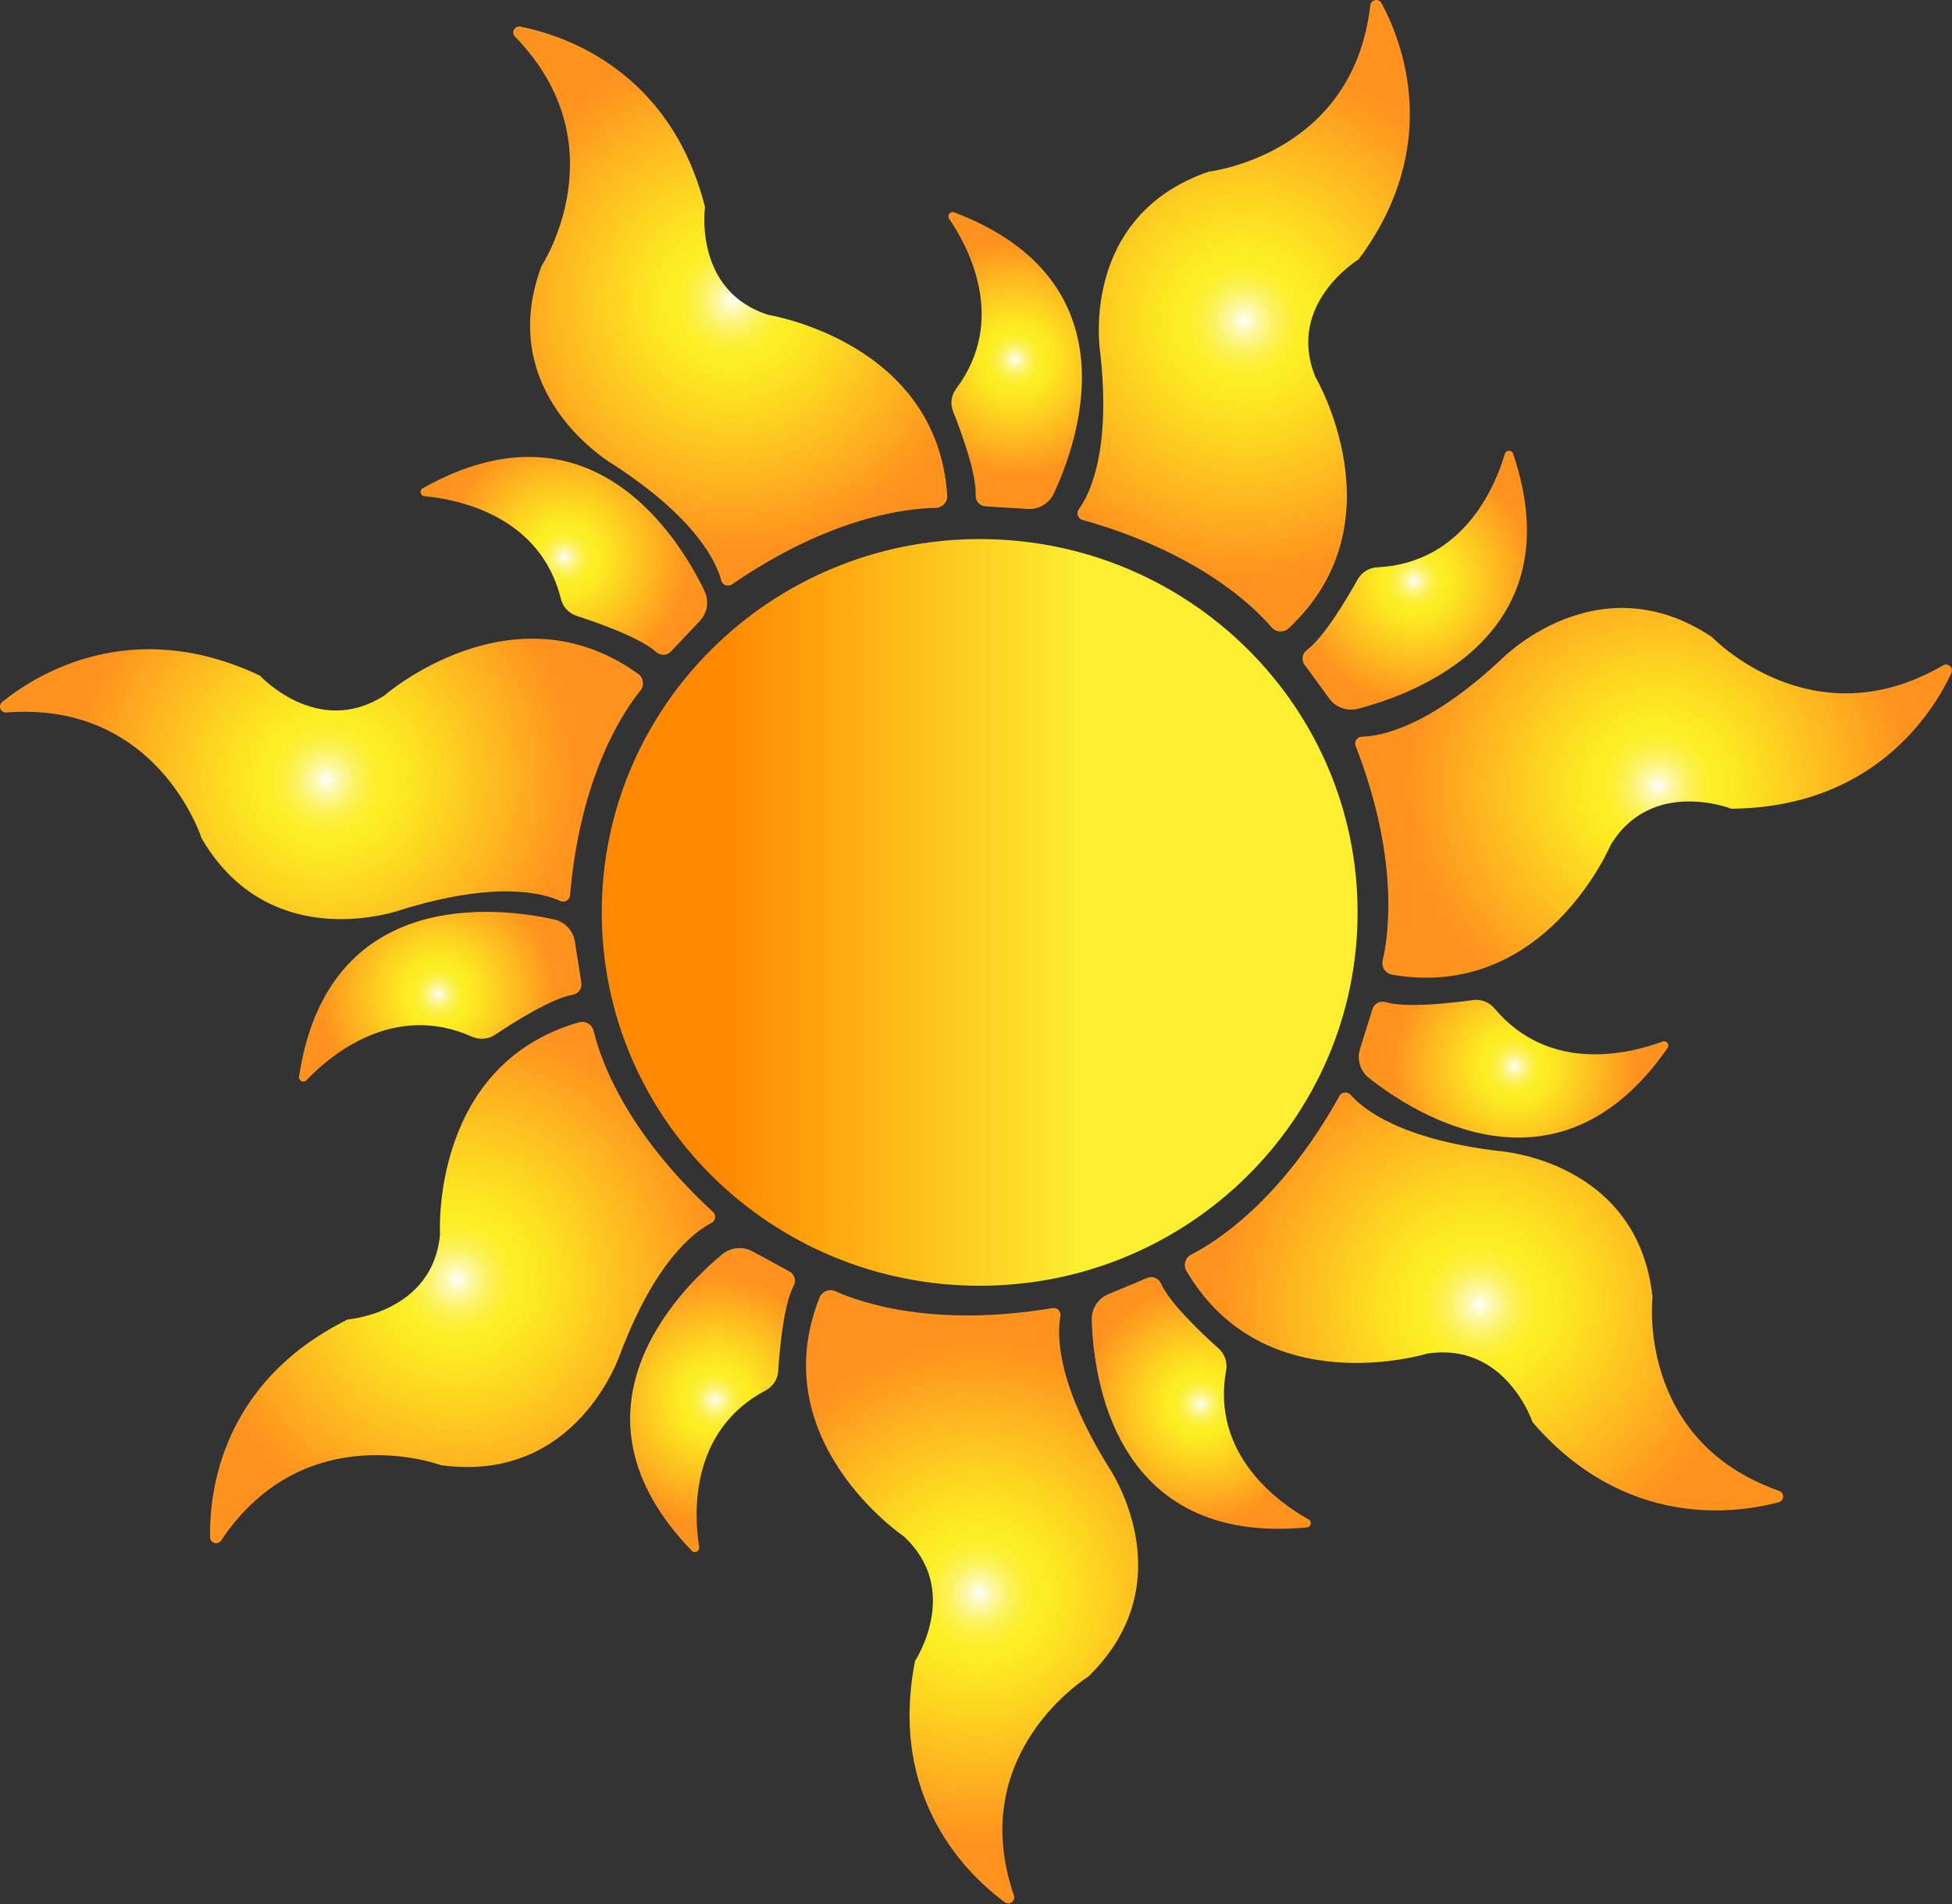 <svg width="1110" height="1083" viewBox="0 0 1110 1083" fill="none" xmlns="http://www.w3.org/2000/svg">
<rect x="0" y="0" width="1110" height="1083" fill="#333333" stroke="none"/>
<path d="M474.98 734.391C489.707 741.017 531.179 755.197 598.501 743.983C601.192 743.538 603.506 745.88 603.021 748.544C601.012 759.49 600.923 786.797 630.305 834.189C630.305 834.189 675.115 898.833 618.834 953.608C618.834 953.608 548.633 996.778 576.581 1078.08C577.657 1081.21 574.025 1083.86 571.343 1081.89C551.082 1067 504.775 1023.42 520.363 944.622C520.363 944.622 547.019 904.257 513.887 873.797C513.887 873.797 433.641 819.404 466.046 737.971C467.445 734.462 471.526 732.832 474.98 734.391Z" fill="url(#paint0_radial_395_650)"/>
<path d="M448.949 723.188L427.961 711.734C422.391 708.697 415.53 709.374 410.651 713.417C385.439 734.348 317.059 803.097 393.395 882.01C395.054 883.72 397.951 882.295 397.583 879.943C394.614 861.302 391.942 813.883 435.397 790.789C439.513 788.597 442.222 784.492 442.518 779.86C443.352 767.079 445.657 741.891 451.335 731.275C452.886 728.371 451.846 724.773 448.949 723.188Z" fill="url(#paint1_radial_395_650)"/>
<path d="M557.086 731.286C675.775 731.286 771.992 636.217 771.992 518.944C771.992 401.67 675.775 306.602 557.086 306.602C438.396 306.602 342.18 401.67 342.18 518.944C342.18 636.217 438.396 731.286 557.086 731.286Z" fill="url(#paint2_linear_395_650)"/>
<path d="M337.561 586.284C341.283 601.906 355.32 643.17 405.403 689.235C407.403 691.078 406.954 694.329 404.533 695.576C394.577 700.688 372.765 717.308 352.943 769.367C352.943 769.367 328.807 844.093 250.75 833.334C250.75 833.334 173.437 804.539 125.721 876.192C123.883 878.953 119.551 877.715 119.479 874.402C118.968 849.375 125.399 786.343 197.734 750.441C197.734 750.441 246.193 746.718 250.221 702.06C250.221 702.06 244.534 605.745 329.238 581.447C332.888 580.405 336.682 582.614 337.552 586.284H337.561Z" fill="url(#paint3_radial_395_650)"/>
<path d="M330.583 558.976L326.888 535.471C325.91 529.237 321.175 524.258 314.968 522.895C282.877 515.868 186.289 504.147 170.046 612.362C169.697 614.713 172.612 616.12 174.253 614.393C187.294 600.667 223.457 569.584 268.428 589.623C272.688 591.52 277.621 591.137 281.496 588.546C292.187 581.394 313.677 567.811 325.605 565.789C328.87 565.237 331.103 562.218 330.592 558.976H330.583Z" fill="url(#paint4_radial_395_650)"/>
<path d="M364.165 392.771C354.048 405.294 329.921 441.668 324.154 509.216C323.921 511.915 321.06 513.562 318.584 512.431C308.405 507.782 281.784 500.924 228.266 517.428C228.266 517.428 154.083 544.495 114.62 476.76C114.62 476.76 89.928 398.516 3.682 405.232C0.354 405.49 -1.323 401.34 1.26 399.246C20.821 383.455 74.824 349.717 147.814 384.266C147.814 384.266 180.578 419.919 218.508 395.604C218.508 395.604 291.48 331.904 362.873 383.277C365.95 385.486 366.524 389.823 364.147 392.763L364.165 392.771Z" fill="url(#paint5_radial_395_650)"/>
<path d="M381.557 370.515L397.943 353.165C402.293 348.56 403.334 341.791 400.598 336.1C386.436 306.646 336.335 223.815 240.42 277.673C238.339 278.839 239.012 281.992 241.398 282.215C260.314 283.987 307.24 293.179 318.989 340.713C320.101 345.211 323.447 348.845 327.877 350.279C340.138 354.251 364.139 362.721 373.081 370.817C375.53 373.035 379.297 372.928 381.566 370.523L381.557 370.515Z" fill="url(#paint6_radial_395_650)"/>
<path d="M532.082 288.85C515.919 289.081 472.312 293.775 416.202 332.385C413.959 333.926 410.856 332.786 410.156 330.167C407.277 319.417 395.654 294.666 348.754 264.196C348.754 264.196 280.491 224.642 307.945 151.288C307.945 151.288 352.961 82.556 292.824 20.798C290.51 18.419 292.662 14.483 295.927 15.133C320.646 20.049 381.231 39.902 400.9 117.799C400.9 117.799 394.084 165.592 437.117 179.147C437.117 179.147 533.041 194.44 538.629 281.831C538.871 285.59 535.875 288.796 532.082 288.85Z" fill="url(#paint7_radial_395_650)"/>
<path d="M560.432 287.976L584.334 289.472C590.675 289.873 596.595 286.355 599.277 280.628C613.125 251.032 645.521 159.918 542.628 120.782C540.395 119.936 538.377 122.456 539.722 124.416C550.395 140.029 573.141 181.81 543.722 221.079C540.933 224.802 540.251 229.665 541.956 233.976C546.682 245.884 555.391 269.655 554.799 281.661C554.638 284.948 557.122 287.762 560.423 287.967L560.432 287.976Z" fill="url(#paint8_radial_395_650)"/>
<path d="M723.106 356.833C712.639 344.596 681.256 314.171 615.567 295.726C612.939 294.986 611.854 291.887 613.441 289.687C619.971 280.647 631.801 255.993 625.648 200.675C625.648 200.675 612.966 123.214 687.427 97.59C687.427 97.59 769.475 88.363 779.207 3.002C779.584 -0.284 784.005 -1.139 785.584 1.782C797.486 23.853 820.59 82.903 772.579 147.52C772.579 147.52 731.106 172.699 747.95 214.293C747.95 214.293 797.082 297.525 732.729 357.386C729.958 359.96 725.563 359.701 723.106 356.833Z" fill="url(#paint9_radial_395_650)"/>
<path d="M741.814 378.013L755.86 397.278C759.582 402.39 766.084 404.688 772.237 403.103C804.041 394.882 895.454 361.758 860.412 258.024C859.649 255.77 856.411 255.833 855.739 258.113C850.402 276.22 832.401 320.227 783.179 322.668C778.515 322.899 774.3 325.464 772.031 329.526C765.779 340.721 752.846 362.515 743.141 369.703C740.487 371.671 739.877 375.359 741.814 378.031V378.013Z" fill="url(#paint10_radial_395_650)"/>
<path d="M786.257 546.365C789.827 530.708 795.486 487.52 770.884 424.283C769.898 421.753 771.745 419.028 774.472 418.975C785.674 418.725 812.626 413.319 853.471 375.217C853.471 375.217 908.227 318.633 973.575 362.365C973.575 362.365 1030.27 421.976 1104.86 378.441C1107.73 376.766 1111.07 379.768 1109.67 382.769C1099.05 405.472 1065.37 459.286 984.509 459.963C984.509 459.963 939.332 442.15 915.949 480.501C915.949 480.501 878.432 569.496 791.585 554.346C787.845 553.695 785.414 550.053 786.257 546.374V546.365Z" fill="url(#paint11_radial_395_650)"/>
<path d="M780.436 573.94L773.351 596.661C771.476 602.69 773.521 609.228 778.49 613.156C804.204 633.471 885.778 686.163 948.265 596.046C949.619 594.087 947.628 591.557 945.386 592.385C927.6 599.021 881.356 611.152 849.83 573.53C846.843 569.968 842.242 568.16 837.623 568.801C824.851 570.564 799.54 573.379 787.925 569.985C784.75 569.059 781.405 570.796 780.427 573.931L780.436 573.94Z" fill="url(#paint12_radial_395_650)"/>
<path d="M677.34 713.568C691.717 706.22 728.66 682.751 761.631 623.398C762.949 621.029 766.232 620.681 768.034 622.712C775.425 631.075 796.924 648.105 852.577 654.678C852.577 654.678 931.432 659.95 939.702 737.776C939.702 737.776 930.168 819.227 1011.7 847.968C1014.84 849.072 1014.67 853.552 1011.45 854.407C987.112 860.927 923.961 869.896 871.456 808.824C871.456 808.824 856.155 763.008 811.534 769.875C811.534 769.875 718.768 798.545 674.622 722.751C672.721 719.491 673.967 715.296 677.349 713.568H677.34Z" fill="url(#paint13_radial_395_650)"/>
<path d="M652.323 726.865L630.241 736.083C624.385 738.532 620.654 744.295 620.824 750.601C621.685 783.225 633.479 879.14 743.162 868.737C745.538 868.515 746.22 865.362 744.13 864.195C727.582 854.932 688.495 827.553 697.249 779.396C698.074 774.835 696.514 770.168 693.052 767.06C683.482 758.474 665.032 741.035 660.189 730.018C658.862 727.007 655.382 725.582 652.323 726.856V726.865Z" fill="url(#paint14_radial_395_650)"/>
<defs>
<radialGradient id="paint0_radial_395_650" cx="0" cy="0" r="1" gradientUnits="userSpaceOnUse" gradientTransform="translate(556.781 906.328) rotate(-3.108) scale(141.528 140.549)">
<stop stop-color="white"/>
<stop offset="0.02" stop-color="#FEFCDB"/>
<stop offset="0.05" stop-color="#FDF8AA"/>
<stop offset="0.09" stop-color="#FDF580"/>
<stop offset="0.12" stop-color="#FCF25D"/>
<stop offset="0.16" stop-color="#FCF043"/>
<stop offset="0.19" stop-color="#FCEF30"/>
<stop offset="0.23" stop-color="#FCEE24"/>
<stop offset="0.27" stop-color="#FCEE21"/>
<stop offset="1" stop-color="#FF931E"/>
</radialGradient>
<radialGradient id="paint1_radial_395_650" cx="0" cy="0" r="1" gradientUnits="userSpaceOnUse" gradientTransform="translate(406.707 796.353) rotate(-3.108) scale(70.154 69.669)">
<stop stop-color="white"/>
<stop offset="0.02" stop-color="#FEFCDB"/>
<stop offset="0.05" stop-color="#FDF8AA"/>
<stop offset="0.09" stop-color="#FDF580"/>
<stop offset="0.12" stop-color="#FCF25D"/>
<stop offset="0.16" stop-color="#FCF043"/>
<stop offset="0.19" stop-color="#FCEF30"/>
<stop offset="0.23" stop-color="#FCEE24"/>
<stop offset="0.27" stop-color="#FCEE21"/>
<stop offset="1" stop-color="#FF931E"/>
</radialGradient>
<linearGradient id="paint2_linear_395_650" x1="412.271" y1="519.73" x2="615.68" y2="519.73" gradientUnits="userSpaceOnUse">
<stop stop-color="#FF8900"/>
<stop offset="1" stop-color="#FCEF30"/>
</linearGradient>
<radialGradient id="paint3_radial_395_650" cx="0" cy="0" r="1" gradientUnits="userSpaceOnUse" gradientTransform="translate(260.012 727.66) rotate(-3.108) scale(145.914 144.904)">
<stop stop-color="white"/>
<stop offset="0.02" stop-color="#FEFCDB"/>
<stop offset="0.05" stop-color="#FDF8AA"/>
<stop offset="0.09" stop-color="#FDF580"/>
<stop offset="0.12" stop-color="#FCF25D"/>
<stop offset="0.16" stop-color="#FCF043"/>
<stop offset="0.19" stop-color="#FCEF30"/>
<stop offset="0.23" stop-color="#FCEE24"/>
<stop offset="0.27" stop-color="#FCEE21"/>
<stop offset="1" stop-color="#FF931E"/>
</radialGradient>
<radialGradient id="paint4_radial_395_650" cx="0" cy="0" r="1" gradientUnits="userSpaceOnUse" gradientTransform="translate(249.184 565.442) rotate(-3.108) scale(66.208 65.75)">
<stop stop-color="white"/>
<stop offset="0.02" stop-color="#FEFCDB"/>
<stop offset="0.05" stop-color="#FDF8AA"/>
<stop offset="0.09" stop-color="#FDF580"/>
<stop offset="0.12" stop-color="#FCF25D"/>
<stop offset="0.16" stop-color="#FCF043"/>
<stop offset="0.19" stop-color="#FCEF30"/>
<stop offset="0.23" stop-color="#FCEE24"/>
<stop offset="0.27" stop-color="#FCEE21"/>
<stop offset="1" stop-color="#FF931E"/>
</radialGradient>
<radialGradient id="paint5_radial_395_650" cx="0" cy="0" r="1" gradientUnits="userSpaceOnUse" gradientTransform="translate(185.477 443.489) rotate(-3.108) scale(141.259 140.281)">
<stop stop-color="white"/>
<stop offset="0.02" stop-color="#FEFCDB"/>
<stop offset="0.05" stop-color="#FDF8AA"/>
<stop offset="0.09" stop-color="#FDF580"/>
<stop offset="0.12" stop-color="#FCF25D"/>
<stop offset="0.16" stop-color="#FCF043"/>
<stop offset="0.19" stop-color="#FCEF30"/>
<stop offset="0.23" stop-color="#FCEE24"/>
<stop offset="0.27" stop-color="#FCEE21"/>
<stop offset="1" stop-color="#FF931E"/>
</radialGradient>
<radialGradient id="paint6_radial_395_650" cx="0" cy="0" r="1" gradientUnits="userSpaceOnUse" gradientTransform="translate(320.968 317.043) rotate(-3.108) scale(69.966 69.482)">
<stop stop-color="white"/>
<stop offset="0.02" stop-color="#FEFCDB"/>
<stop offset="0.05" stop-color="#FDF8AA"/>
<stop offset="0.09" stop-color="#FDF580"/>
<stop offset="0.12" stop-color="#FCF25D"/>
<stop offset="0.16" stop-color="#FCF043"/>
<stop offset="0.19" stop-color="#FCEF30"/>
<stop offset="0.23" stop-color="#FCEE24"/>
<stop offset="0.27" stop-color="#FCEE21"/>
<stop offset="1" stop-color="#FF931E"/>
</radialGradient>
<radialGradient id="paint7_radial_395_650" cx="0" cy="0" r="1" gradientUnits="userSpaceOnUse" gradientTransform="translate(416.367 170.714) rotate(-3.108) scale(141.519 140.54)">
<stop stop-color="white"/>
<stop offset="0.02" stop-color="#FEFCDB"/>
<stop offset="0.05" stop-color="#FDF8AA"/>
<stop offset="0.09" stop-color="#FDF580"/>
<stop offset="0.12" stop-color="#FCF25D"/>
<stop offset="0.16" stop-color="#FCF043"/>
<stop offset="0.19" stop-color="#FCEF30"/>
<stop offset="0.23" stop-color="#FCEE24"/>
<stop offset="0.27" stop-color="#FCEE21"/>
<stop offset="1" stop-color="#FF931E"/>
</radialGradient>
<radialGradient id="paint8_radial_395_650" cx="0" cy="0" r="1" gradientUnits="userSpaceOnUse" gradientTransform="translate(577.233 204.33) rotate(-3.108) scale(66.423 65.963)">
<stop stop-color="white"/>
<stop offset="0.02" stop-color="#FEFCDB"/>
<stop offset="0.05" stop-color="#FDF8AA"/>
<stop offset="0.09" stop-color="#FDF580"/>
<stop offset="0.12" stop-color="#FCF25D"/>
<stop offset="0.16" stop-color="#FCF043"/>
<stop offset="0.19" stop-color="#FCEF30"/>
<stop offset="0.23" stop-color="#FCEE24"/>
<stop offset="0.27" stop-color="#FCEE21"/>
<stop offset="1" stop-color="#FF931E"/>
</radialGradient>
<radialGradient id="paint9_radial_395_650" cx="0" cy="0" r="1" gradientUnits="userSpaceOnUse" gradientTransform="translate(707.501 182.191) rotate(-3.108) scale(145.277 144.272)">
<stop stop-color="white"/>
<stop offset="0.02" stop-color="#FEFCDB"/>
<stop offset="0.05" stop-color="#FDF8AA"/>
<stop offset="0.09" stop-color="#FDF580"/>
<stop offset="0.12" stop-color="#FCF25D"/>
<stop offset="0.16" stop-color="#FCF043"/>
<stop offset="0.19" stop-color="#FCEF30"/>
<stop offset="0.23" stop-color="#FCEE24"/>
<stop offset="0.27" stop-color="#FCEE21"/>
<stop offset="1" stop-color="#FF931E"/>
</radialGradient>
<radialGradient id="paint10_radial_395_650" cx="0" cy="0" r="1" gradientUnits="userSpaceOnUse" gradientTransform="translate(804.126 330.49) rotate(-3.108) scale(68.746 68.27)">
<stop stop-color="white"/>
<stop offset="0.02" stop-color="#FEFCDB"/>
<stop offset="0.05" stop-color="#FDF8AA"/>
<stop offset="0.09" stop-color="#FDF580"/>
<stop offset="0.12" stop-color="#FCF25D"/>
<stop offset="0.16" stop-color="#FCF043"/>
<stop offset="0.19" stop-color="#FCEF30"/>
<stop offset="0.23" stop-color="#FCEE24"/>
<stop offset="0.27" stop-color="#FCEE21"/>
<stop offset="1" stop-color="#FF931E"/>
</radialGradient>
<radialGradient id="paint11_radial_395_650" cx="0" cy="0" r="1" gradientUnits="userSpaceOnUse" gradientTransform="translate(942.763 446.815) rotate(-3.108) scale(140.838 139.863)">
<stop stop-color="white"/>
<stop offset="0.02" stop-color="#FEFCDB"/>
<stop offset="0.05" stop-color="#FDF8AA"/>
<stop offset="0.09" stop-color="#FDF580"/>
<stop offset="0.12" stop-color="#FCF25D"/>
<stop offset="0.16" stop-color="#FCF043"/>
<stop offset="0.19" stop-color="#FCEF30"/>
<stop offset="0.23" stop-color="#FCEE24"/>
<stop offset="0.27" stop-color="#FCEE21"/>
<stop offset="1" stop-color="#FF931E"/>
</radialGradient>
<radialGradient id="paint12_radial_395_650" cx="0" cy="0" r="1" gradientUnits="userSpaceOnUse" gradientTransform="translate(861.147 606.47) rotate(-3.108) scale(68.71 68.235)">
<stop stop-color="white"/>
<stop offset="0.02" stop-color="#FEFCDB"/>
<stop offset="0.05" stop-color="#FDF8AA"/>
<stop offset="0.09" stop-color="#FDF580"/>
<stop offset="0.12" stop-color="#FCF25D"/>
<stop offset="0.16" stop-color="#FCF043"/>
<stop offset="0.19" stop-color="#FCEF30"/>
<stop offset="0.23" stop-color="#FCEE24"/>
<stop offset="0.27" stop-color="#FCEE21"/>
<stop offset="1" stop-color="#FF931E"/>
</radialGradient>
<radialGradient id="paint13_radial_395_650" cx="0" cy="0" r="1" gradientUnits="userSpaceOnUse" gradientTransform="translate(841.443 741.882) rotate(-3.108) scale(147.224 146.204)">
<stop stop-color="white"/>
<stop offset="0.02" stop-color="#FEFCDB"/>
<stop offset="0.05" stop-color="#FDF8AA"/>
<stop offset="0.09" stop-color="#FDF580"/>
<stop offset="0.12" stop-color="#FCF25D"/>
<stop offset="0.16" stop-color="#FCF043"/>
<stop offset="0.19" stop-color="#FCEF30"/>
<stop offset="0.23" stop-color="#FCEE24"/>
<stop offset="0.27" stop-color="#FCEE21"/>
<stop offset="1" stop-color="#FF931E"/>
</radialGradient>
<radialGradient id="paint14_radial_395_650" cx="0" cy="0" r="1" gradientUnits="userSpaceOnUse" gradientTransform="translate(682.518 798.536) rotate(-3.108) scale(66.97 66.507)">
<stop stop-color="white"/>
<stop offset="0.02" stop-color="#FEFCDB"/>
<stop offset="0.05" stop-color="#FDF8AA"/>
<stop offset="0.09" stop-color="#FDF580"/>
<stop offset="0.12" stop-color="#FCF25D"/>
<stop offset="0.16" stop-color="#FCF043"/>
<stop offset="0.19" stop-color="#FCEF30"/>
<stop offset="0.23" stop-color="#FCEE24"/>
<stop offset="0.27" stop-color="#FCEE21"/>
<stop offset="1" stop-color="#FF931E"/>
</radialGradient>
</defs>
</svg>
